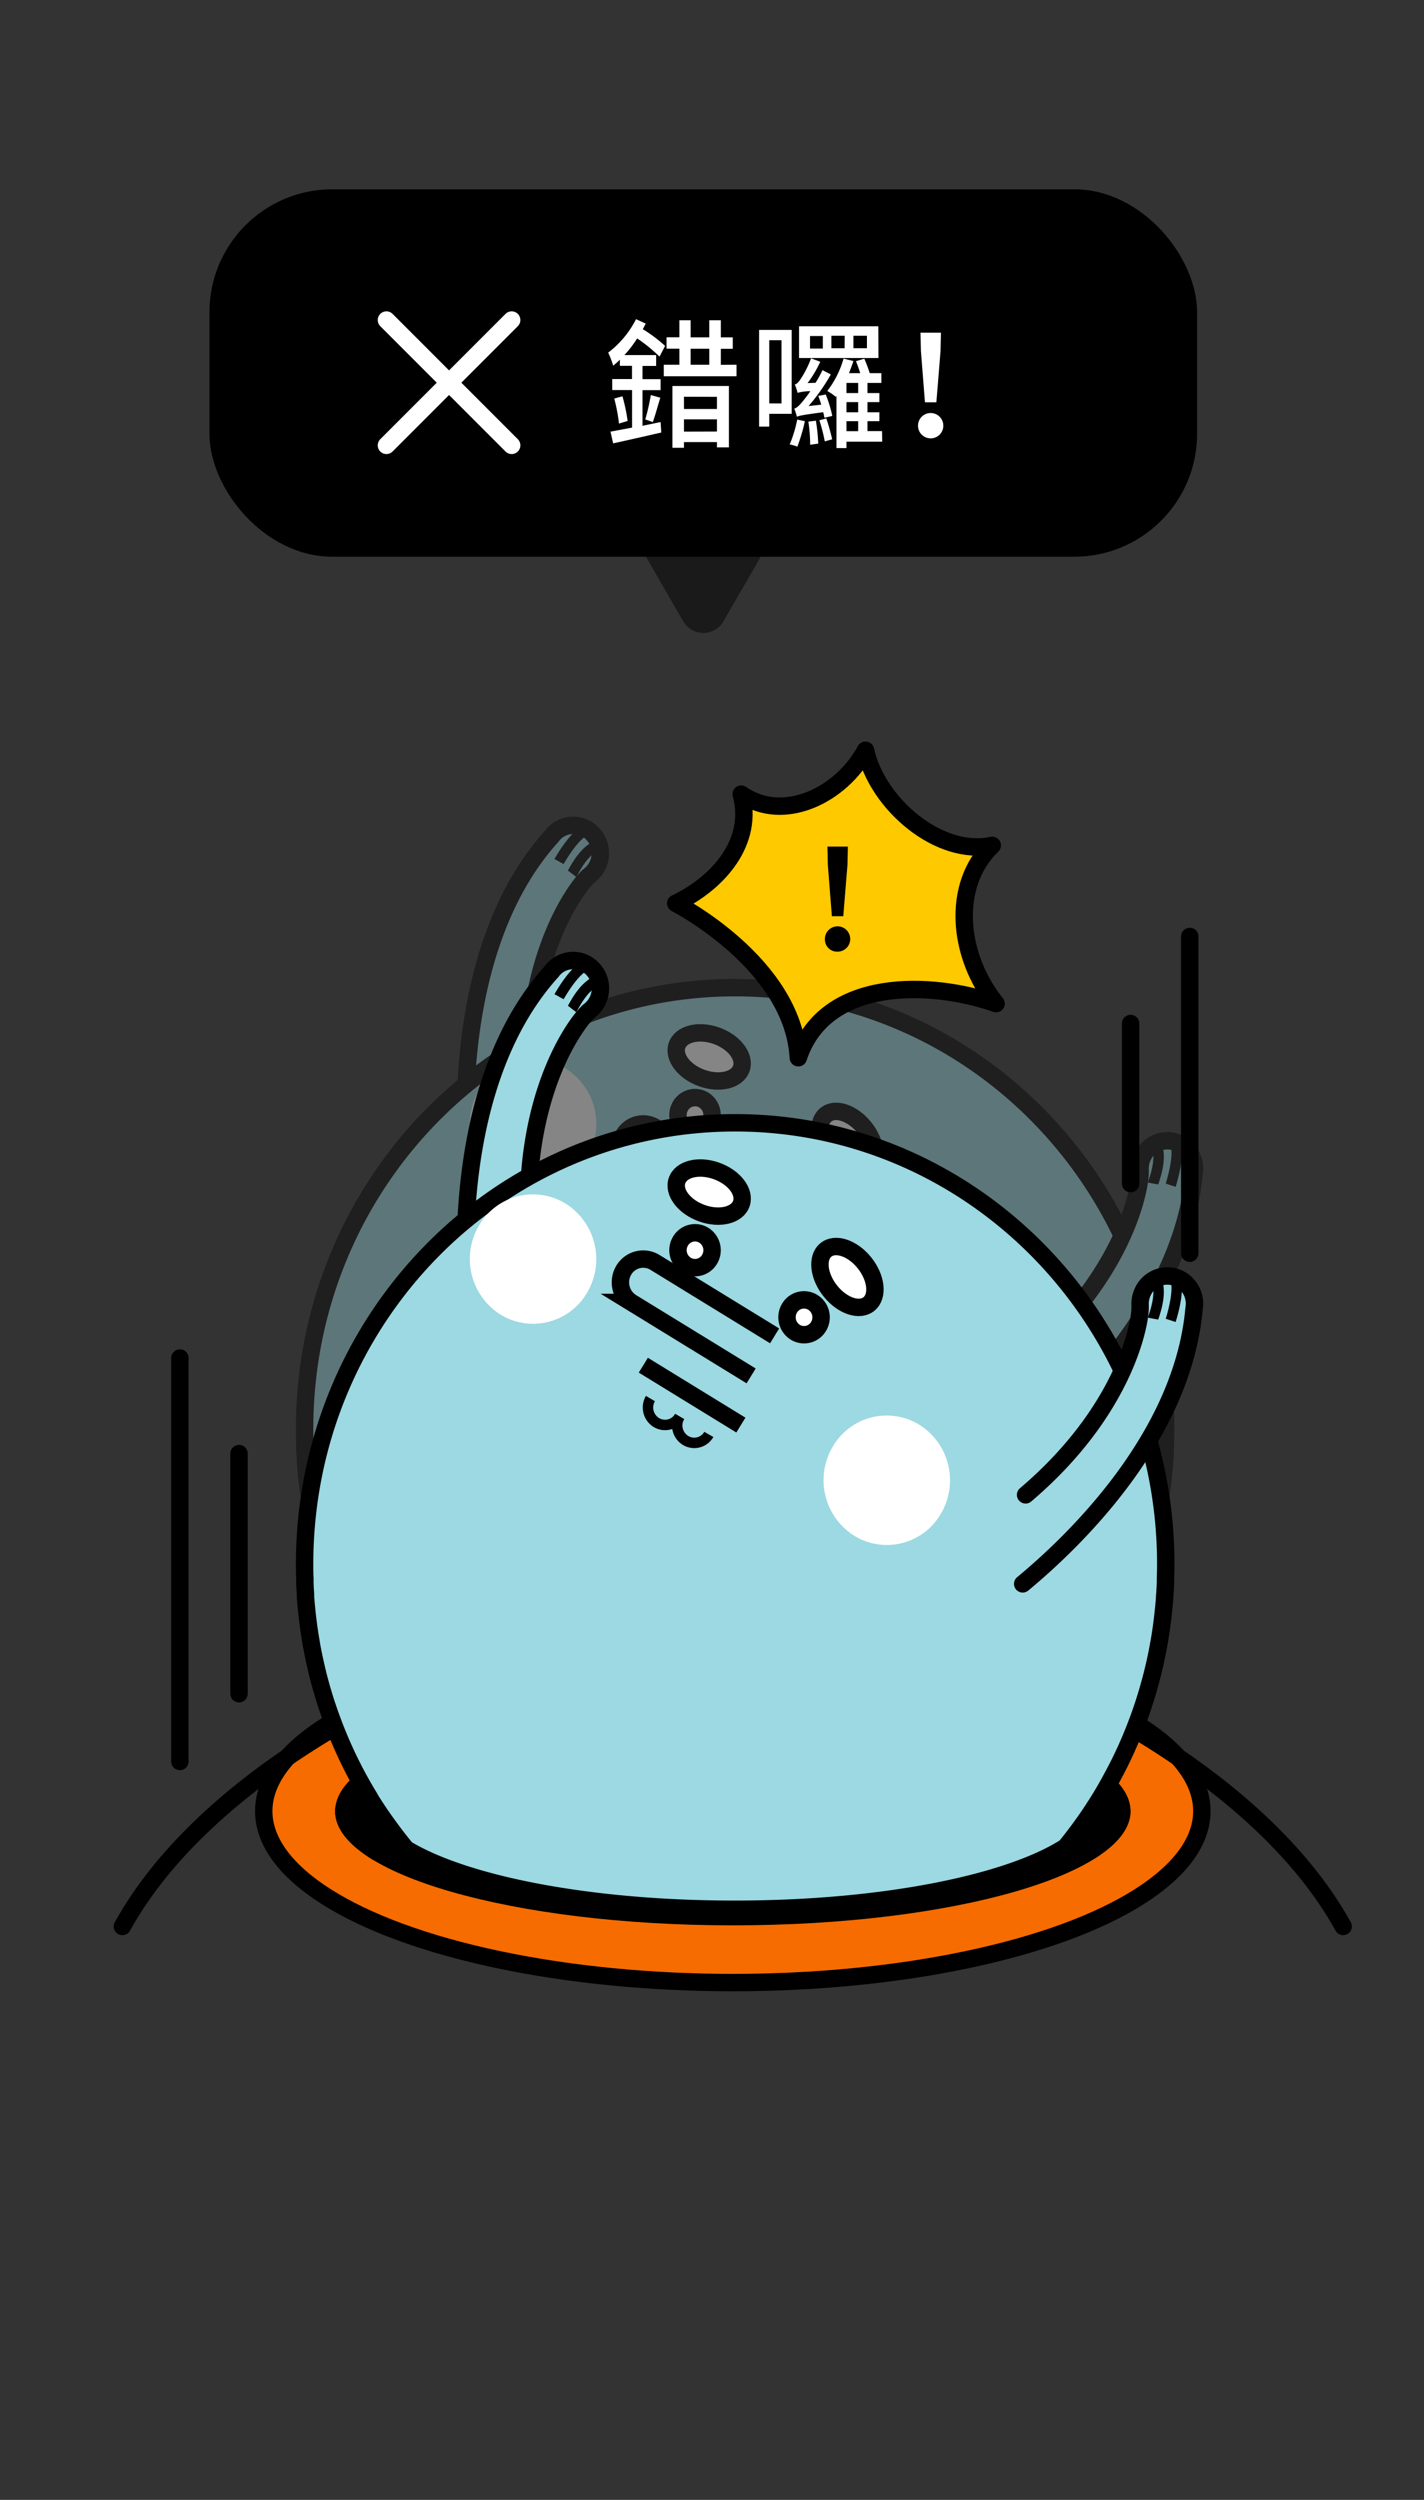 <svg xmlns="http://www.w3.org/2000/svg" viewBox="0 0 409.36 718.15"><rect x="0" y="0" width="409.36" height="718.15" fill="#333333" stroke="none"/><defs><style>.a,.d,.f,.i,.k{fill:none;}.b{fill:#1a1a1a;}.c,.j{fill:#fff;}.d{stroke:#fff;}.d,.e,.f,.h,.l{stroke-linecap:round;stroke-linejoin:round;}.d,.e,.f,.h,.j,.k,.l{stroke-width:5px;}.e{fill:#f66c00;}.e,.f,.h,.i,.j,.k,.l{stroke:#000;}.g{opacity:0.4;}.h{fill:#9cd9e2;}.i,.j,.k{stroke-miterlimit:10;}.i{stroke-width:3px;}.l{fill:#ffc900;}</style></defs><title>wrong-2</title><rect class="a" width="409.36" height="718.15"/><path class="b" d="M208,178.44l21.38-37a6.68,6.68,0,0,0-5.78-10H180.79a6.68,6.68,0,0,0-5.79,10l21.38,37A6.68,6.68,0,0,0,208,178.44Z"/><rect x="60.21" y="54.38" width="283.92" height="105.55" rx="35.31" ry="35.31"/><path class="c" d="M184.7,122.32c1.68-.36,3.48-.71,5.2-1.07l.2,3c-4.88,1.12-10,2.28-13.84,3.12L175.5,124l6.2-1.16V112.05H176v-3.16h5.68v-3.8h-3.48v-1.76a24.78,24.78,0,0,1-1.92,1.72,29.81,29.81,0,0,0-1.44-3.76,27.74,27.74,0,0,0,8-9.6l2.8,1.28c-.28.52-.56,1-.84,1.6a41.52,41.52,0,0,1,6.4,4.8l-1.6,3.08a46.46,46.46,0,0,0-6.44-5.24A30.79,30.79,0,0,1,179.5,102h9.12v3.12H184.7v3.8h5.2v3.16h-5.2Zm-5.76-8.47a49.65,49.65,0,0,1,1.48,7.08l-2.48.76a48.93,48.93,0,0,0-1.36-7.2Zm6.56,6.64a64.51,64.51,0,0,0,1.6-7l2.72.76c-.76,2.44-1.48,5.2-2.16,7Zm26.23-15.72v3.32H190.82v-3.32h4.48v-4.6h-3.68V96.89h3.68V92h3.24v4.92h5.36V92h3.32v4.92h3.43v3.28h-3.43v4.6Zm-18.43,6.12h16.24v17.63H206.1V127h-9.48v1.64H193.3Zm3.32,3.08v3.52h9.48V114Zm9.48,10v-3.51h-9.48V124Zm-7.56-19.19h5.36v-4.6h-5.36Z"/><path class="c" d="M221.14,118.88v3.68h-2.92V94.77h9.36v24.11Zm0-21.15v18.16h3.52V97.73ZM231.38,121a52.51,52.51,0,0,1-2.16,7.32,11.78,11.78,0,0,0-2.2-.64,37.83,37.83,0,0,0,2.16-7.15Zm6-7.67a36.26,36.26,0,0,1,1.88,6.16L237,120c-.08-.43-.2-1-.36-1.59-5.88.8-6.92,1-7.56,1.32a15.81,15.81,0,0,0-.76-2.36c.68-.12,1.36-.8,2.28-1.88a38.9,38.9,0,0,0,2.36-3.12,14.17,14.17,0,0,0-3.68.48,14,14,0,0,0-.8-2.4c.56-.12,1-.6,1.52-1.32a29.05,29.05,0,0,0,3.16-6.2l2.64,1a33,33,0,0,1-3.64,6.12l2.28-.08a29.59,29.59,0,0,0,2-3.64l2.4,1.24a55.15,55.15,0,0,1-6.4,9.08l3.64-.4c-.24-.84-.56-1.72-.84-2.52Zm15.16-10.48H229.7V93.73h22.8Zm-18,18a51,51,0,0,1,.68,6.59l-2.32.32a44.28,44.28,0,0,0-.52-6.64Zm2-24.32h-3.68v3.6h3.68Zm1,23.67a57.7,57.7,0,0,1,1.68,6l-2.12.6a46.9,46.9,0,0,0-1.56-6.07Zm16.07,6.68H243.34v1.84h-2.88v-15l-.2.28a15.46,15.46,0,0,0-2.44-1.68A27.53,27.53,0,0,0,242.5,103l2.84.72c-.4,1.16-.84,2.36-1.28,3.48h3.24c-.36-1.08-.8-2.4-1.24-3.44l2.4-.72a41.34,41.34,0,0,1,1.56,4.16h3.35V110h-4v2.92h3.43v2.6h-3.43v2.92h3.43V121h-3.43v2.84h4.19ZM242.82,96.45H239v3.6h3.8ZM246.7,110h-3.36v2.92h3.36Zm0,5.52h-3.36v2.92h3.36Zm-3.36,8.35h3.36V121h-3.36Zm5.88-27.43h-3.88v3.6h3.88Z"/><path class="c" d="M263.9,122.29a3.64,3.64,0,0,1,7.28,0,3.64,3.64,0,0,1-7.28,0Zm.84-21.44-.12-5.28h5.88l-.12,5.28-1.2,14.72H265.9Z"/><line class="d" x1="111.09" y1="91.94" x2="147.09" y2="127.94"/><line class="d" x1="147.09" y1="91.94" x2="111.09" y2="127.94"/><ellipse class="e" cx="210.66" cy="520.29" rx="134.84" ry="49.25"/><path d="M325,520.29c0,18.12-51.18,32.81-114.31,32.81S96.34,538.41,96.34,520.29s51.18-32.79,114.32-32.79S325,502.18,325,520.29Z"/><path class="f" d="M120.76,483.6s-60.83,25.09-85.58,69.82"/><path class="f" d="M300.55,483.6s60.83,25.09,85.58,69.82"/><path d="M314.5,534c6.71-4.18,10.47-8.83,10.47-13.74,0-.17,0-.35,0-.53A135.51,135.51,0,0,1,314.5,534Z"/><path d="M96.34,520.29c0,5.15,4.13,10,11.48,14.35a136.12,136.12,0,0,1-11.39-15.56A9.85,9.85,0,0,0,96.34,520.29Z"/><g class="g"><path class="h" d="M134.05,330.44c-1-18.44-.3-62.8,24.61-90.26a7.81,7.81,0,0,1,1-1.12l0,0h0a7.68,7.68,0,0,1,8.25-1.3,8.09,8.09,0,0,1,4,10.55,7.94,7.94,0,0,1-2.24,3h0s0,0,0,0-.23.19-.35.28c-3.33,2.82-18.75,23-17.35,61.15"/><path class="i" d="M164.46,251c.3-.39,3.35-7,7.6-8.2"/><path class="i" d="M160.71,247.5s5-9.07,8.79-9.27"/><path class="h" d="M306.29,491.79q2.55-3.12,4.91-6.41l.2-.28c.73-1,1.45-2.06,2.15-3.1a1.74,1.74,0,0,0,.11-.18c.76-1.12,1.49-2.26,2.21-3.41s1.4-2.3,2.07-3.47l.27-.47q2-3.56,3.85-7.24c.08-.18.17-.36.26-.54.57-1.18,1.12-2.36,1.66-3.55L324,463c.57-1.27,1.11-2.54,1.63-3.83l.21-.51c.45-1.13.89-2.26,1.31-3.41l.21-.57q.71-1.94,1.35-3.9a3,3,0,0,0,.1-.32c.39-1.18.75-2.36,1.1-3.56.08-.27.16-.54.23-.81q1.13-3.9,2-7.89c.07-.31.13-.62.2-.93.24-1.15.47-2.31.68-3.48,0-.19.07-.38.11-.58.23-1.33.45-2.67.64-4,.05-.31.08-.61.13-.92.15-1.1.28-2.2.41-3.31,0-.32.07-.64.1-1,.15-1.35.27-2.7.36-4.06,0-.24,0-.48.05-.71q.12-1.74.18-3.48c0-.37,0-.74,0-1.12.05-1.38.08-2.77.08-4.16,0-70-55.42-126.72-123.79-126.72S87.57,340.48,87.57,410.47c0,1.38,0,2.75.08,4.12,0,.38,0,.75,0,1.12,0,1.13.1,2.25.17,3.37,0,.27,0,.53,0,.79q.15,2,.36,4.05l.09.85c.12,1.12.26,2.23.41,3.34,0,.31.08.61.13.92.19,1.36.4,2.71.64,4.06a.36.36,0,0,1,0,.1c.23,1.31.49,2.61.76,3.9.05.27.11.54.17.8.28,1.3.57,2.59.89,3.88,0,0,0,0,0,.05.35,1.37.71,2.73,1.09,4.08,0,.16.1.32.14.48.36,1.23.73,2.46,1.12,3.68,0,.11.07.22.11.34.87,2.68,1.83,5.33,2.87,7.93l.12.31c1.06,2.63,2.19,5.21,3.41,7.74l.06.13q2.79,5.78,6.13,11.22l0,.06q2.35,3.82,5,7.47h0q2.61,3.63,5.45,7.07l0,0c17,10.25,52.8,17.32,94.23,17.32C253.33,509.68,289.7,502.35,306.29,491.79Z"/><path class="j" d="M213.13,306.89c-1.13,3.36-6.2,4.63-11.31,2.83s-8.34-6-7.2-9.36,6.19-4.63,11.3-2.83S214.26,303.53,213.13,306.89Z"/><path class="j" d="M249.86,335.73c-2.68,2.27-7.64.65-11.09-3.61s-4.08-9.56-1.41-11.83,7.65-.65,11.1,3.61S252.54,333.46,249.86,335.73Z"/><path class="k" d="M215.93,356.44l-34.4-21.11a6.82,6.82,0,0,1-2.25-9.2h0a6.49,6.49,0,0,1,9-2.31l34.4,21.11"/><path class="j" d="M204,322.9a4.84,4.84,0,0,1-6.72,1.72,5.08,5.08,0,0,1-1.68-6.87,4.84,4.84,0,0,1,6.72-1.73A5.09,5.09,0,0,1,204,322.9Z"/><path class="j" d="M235.34,342.13a4.82,4.82,0,0,1-6.71,1.72,5.07,5.07,0,0,1-1.69-6.87,4.83,4.83,0,0,1,6.72-1.72A5.07,5.07,0,0,1,235.34,342.13Z"/><path class="i" d="M195.38,368.09a4.84,4.84,0,0,1-6.72,1.72,5.08,5.08,0,0,1-1.68-6.88"/><path class="i" d="M203.77,373.24a4.83,4.83,0,0,1-6.71,1.72,5.07,5.07,0,0,1-1.68-6.87"/><line class="k" x1="184.94" y1="353.36" x2="212.98" y2="370.56"/><path class="c" d="M270.51,396a17.94,17.94,0,0,1-24.93,6.39,18.85,18.85,0,0,1-6.24-25.51,17.94,17.94,0,0,1,24.93-6.39A18.85,18.85,0,0,1,270.51,396Z"/><path class="c" d="M168.82,332.44a17.94,17.94,0,0,1-24.93,6.38,18.86,18.86,0,0,1-6.24-25.51,17.94,17.94,0,0,1,24.93-6.39A18.86,18.86,0,0,1,168.82,332.44Z"/><path class="h" d="M294,416.16c14-11.58,45.88-41.68,49.25-79a8.78,8.78,0,0,0,.13-1.53v-.05h0a8,8,0,0,0-4.57-7.15,7.75,7.75,0,0,0-10.37,3.95,8.12,8.12,0,0,0-.69,3.72h0a.06.06,0,0,1,0,0c0,.15,0,.3,0,.45.16,4.42-4.26,29.67-32.92,54"/><path class="i" d="M331.47,340c.09-.49,2.87-7.23.9-11.27"/><path class="i" d="M336.54,340.48s3.24-9.89.88-12.88"/></g><line class="f" x1="342.02" y1="269.02" x2="342.02" y2="360.02"/><line class="f" x1="325.02" y1="294.02" x2="325.02" y2="340.02"/><line class="f" x1="51.71" y1="390.12" x2="51.71" y2="506.03"/><line class="f" x1="68.71" y1="417.57" x2="68.71" y2="486.57"/><path class="l" d="M229.49,303.87c7.74-23.34,38.62-22,56.86-15.55-11-13.64-13-34-1.1-45.47-15.31,3.34-33.1-12-36.44-27.33-6.85,12.72-23.45,21.15-35.74,12.61,3.77,13.61-6.47,25.47-18.82,31.37C194.25,259.5,228,276.78,229.49,303.87Z"/><path d="M237.14,269.91a3.64,3.64,0,1,1,3.64,3.48A3.49,3.49,0,0,1,237.14,269.91Zm.84-21.43-.12-5.28h5.88l-.12,5.28-1.2,14.72h-3.28Z"/><path class="h" d="M134.05,369.26c-1-18.43-.3-62.79,24.61-90.26a7.72,7.72,0,0,1,1-1.11l0,0h0a7.66,7.66,0,0,1,8.25-1.3,8.1,8.1,0,0,1,1.8,13.56h0l0,0a3,3,0,0,1-.35.27c-3.33,2.83-18.75,23-17.35,61.15"/><path class="i" d="M164.46,289.85c.3-.39,3.35-7,7.6-8.2"/><path class="i" d="M160.71,286.33s5-9.07,8.79-9.27"/><path class="h" d="M306.29,530.62q2.55-3.12,4.91-6.41l.2-.28c.73-1,1.45-2.06,2.15-3.1a1.74,1.74,0,0,0,.11-.18c.76-1.12,1.49-2.26,2.21-3.41s1.4-2.3,2.07-3.47l.27-.47q2-3.55,3.85-7.24c.08-.18.17-.36.26-.55.57-1.17,1.12-2.35,1.66-3.55l.06-.15c.57-1.26,1.11-2.53,1.63-3.82l.21-.52c.45-1.12.89-2.26,1.31-3.4l.21-.57q.71-1.94,1.35-3.9a3,3,0,0,0,.1-.32c.39-1.18.75-2.37,1.1-3.56.08-.27.16-.54.23-.81q1.13-3.9,2-7.9c.07-.3.13-.61.2-.92.24-1.16.47-2.31.68-3.48,0-.19.07-.39.11-.58.23-1.33.45-2.67.64-4,.05-.31.08-.62.13-.92.15-1.1.28-2.2.41-3.31,0-.32.07-.64.1-1,.15-1.35.27-2.7.36-4.06,0-.24,0-.48.05-.72.08-1.15.14-2.31.18-3.47,0-.37,0-.75,0-1.12.05-1.38.08-2.77.08-4.16,0-70-55.42-126.72-123.79-126.72S87.57,379.31,87.57,449.3c0,1.38,0,2.75.08,4.12,0,.37,0,.75,0,1.12,0,1.13.1,2.25.17,3.37,0,.26,0,.53,0,.79q.15,2,.36,4.05l.09.85c.12,1.12.26,2.23.41,3.34,0,.31.08.61.13.92.19,1.36.4,2.71.64,4.05a.43.43,0,0,1,0,.11c.23,1.31.49,2.61.76,3.9.05.27.11.54.17.8.28,1.3.57,2.59.89,3.87a.13.13,0,0,1,0,.06c.35,1.37.71,2.73,1.09,4.08,0,.16.1.32.14.48.36,1.23.73,2.46,1.12,3.68,0,.11.07.22.11.34q1.31,4,2.87,7.92l.12.32c1.06,2.62,2.19,5.21,3.41,7.74l.06.12a126.51,126.51,0,0,0,6.13,11.22.43.43,0,0,0,0,.07q2.35,3.82,5,7.46h0q2.61,3.64,5.45,7.08l0,0c17,10.25,52.8,17.32,94.23,17.32C253.33,548.51,289.7,541.18,306.29,530.62Z"/><path class="j" d="M213.13,345.72c-1.13,3.36-6.2,4.63-11.31,2.82s-8.34-6-7.2-9.36,6.19-4.62,11.3-2.82S214.26,342.35,213.13,345.72Z"/><path class="j" d="M249.86,374.55c-2.68,2.27-7.64.66-11.09-3.6s-4.08-9.56-1.41-11.83,7.65-.66,11.1,3.6S252.54,372.28,249.86,374.55Z"/><path class="k" d="M215.93,395.26l-34.4-21.1a6.83,6.83,0,0,1-2.25-9.21h0a6.49,6.49,0,0,1,9-2.3l34.4,21.11"/><path class="j" d="M204,361.73a4.84,4.84,0,0,1-6.72,1.72,5.08,5.08,0,0,1-1.68-6.87,4.84,4.84,0,0,1,6.72-1.73A5.08,5.08,0,0,1,204,361.73Z"/><path class="j" d="M235.34,381a4.83,4.83,0,0,1-6.71,1.72,5.07,5.07,0,0,1-1.69-6.87,4.83,4.83,0,0,1,6.72-1.72A5.07,5.07,0,0,1,235.34,381Z"/><path class="i" d="M195.38,406.92a4.84,4.84,0,0,1-6.72,1.72,5.08,5.08,0,0,1-1.68-6.88"/><path class="i" d="M203.77,412.07a4.83,4.83,0,0,1-6.71,1.72,5.07,5.07,0,0,1-1.68-6.87"/><line class="k" x1="184.94" y1="392.18" x2="212.98" y2="409.39"/><path class="c" d="M270.51,434.8a17.94,17.94,0,0,1-24.93,6.39,18.86,18.86,0,0,1-6.24-25.52,17.94,17.94,0,0,1,24.93-6.39A18.86,18.86,0,0,1,270.51,434.8Z"/><path class="c" d="M168.82,371.26a17.94,17.94,0,0,1-24.93,6.39,18.86,18.86,0,0,1-6.24-25.51,17.94,17.94,0,0,1,24.93-6.39A18.85,18.85,0,0,1,168.82,371.26Z"/><path class="h" d="M294,455c14-11.58,45.88-41.68,49.25-79a8.78,8.78,0,0,0,.13-1.53v-.05h0a8,8,0,0,0-4.57-7.16,7.77,7.77,0,0,0-10.37,4,8.12,8.12,0,0,0-.69,3.72h0s0,0,0,0,0,.3,0,.45c.16,4.42-4.26,29.67-32.92,54"/><path class="i" d="M331.47,378.81c.09-.49,2.87-7.23.9-11.27"/><path class="i" d="M336.54,379.31s3.24-9.89.88-12.88"/></svg>